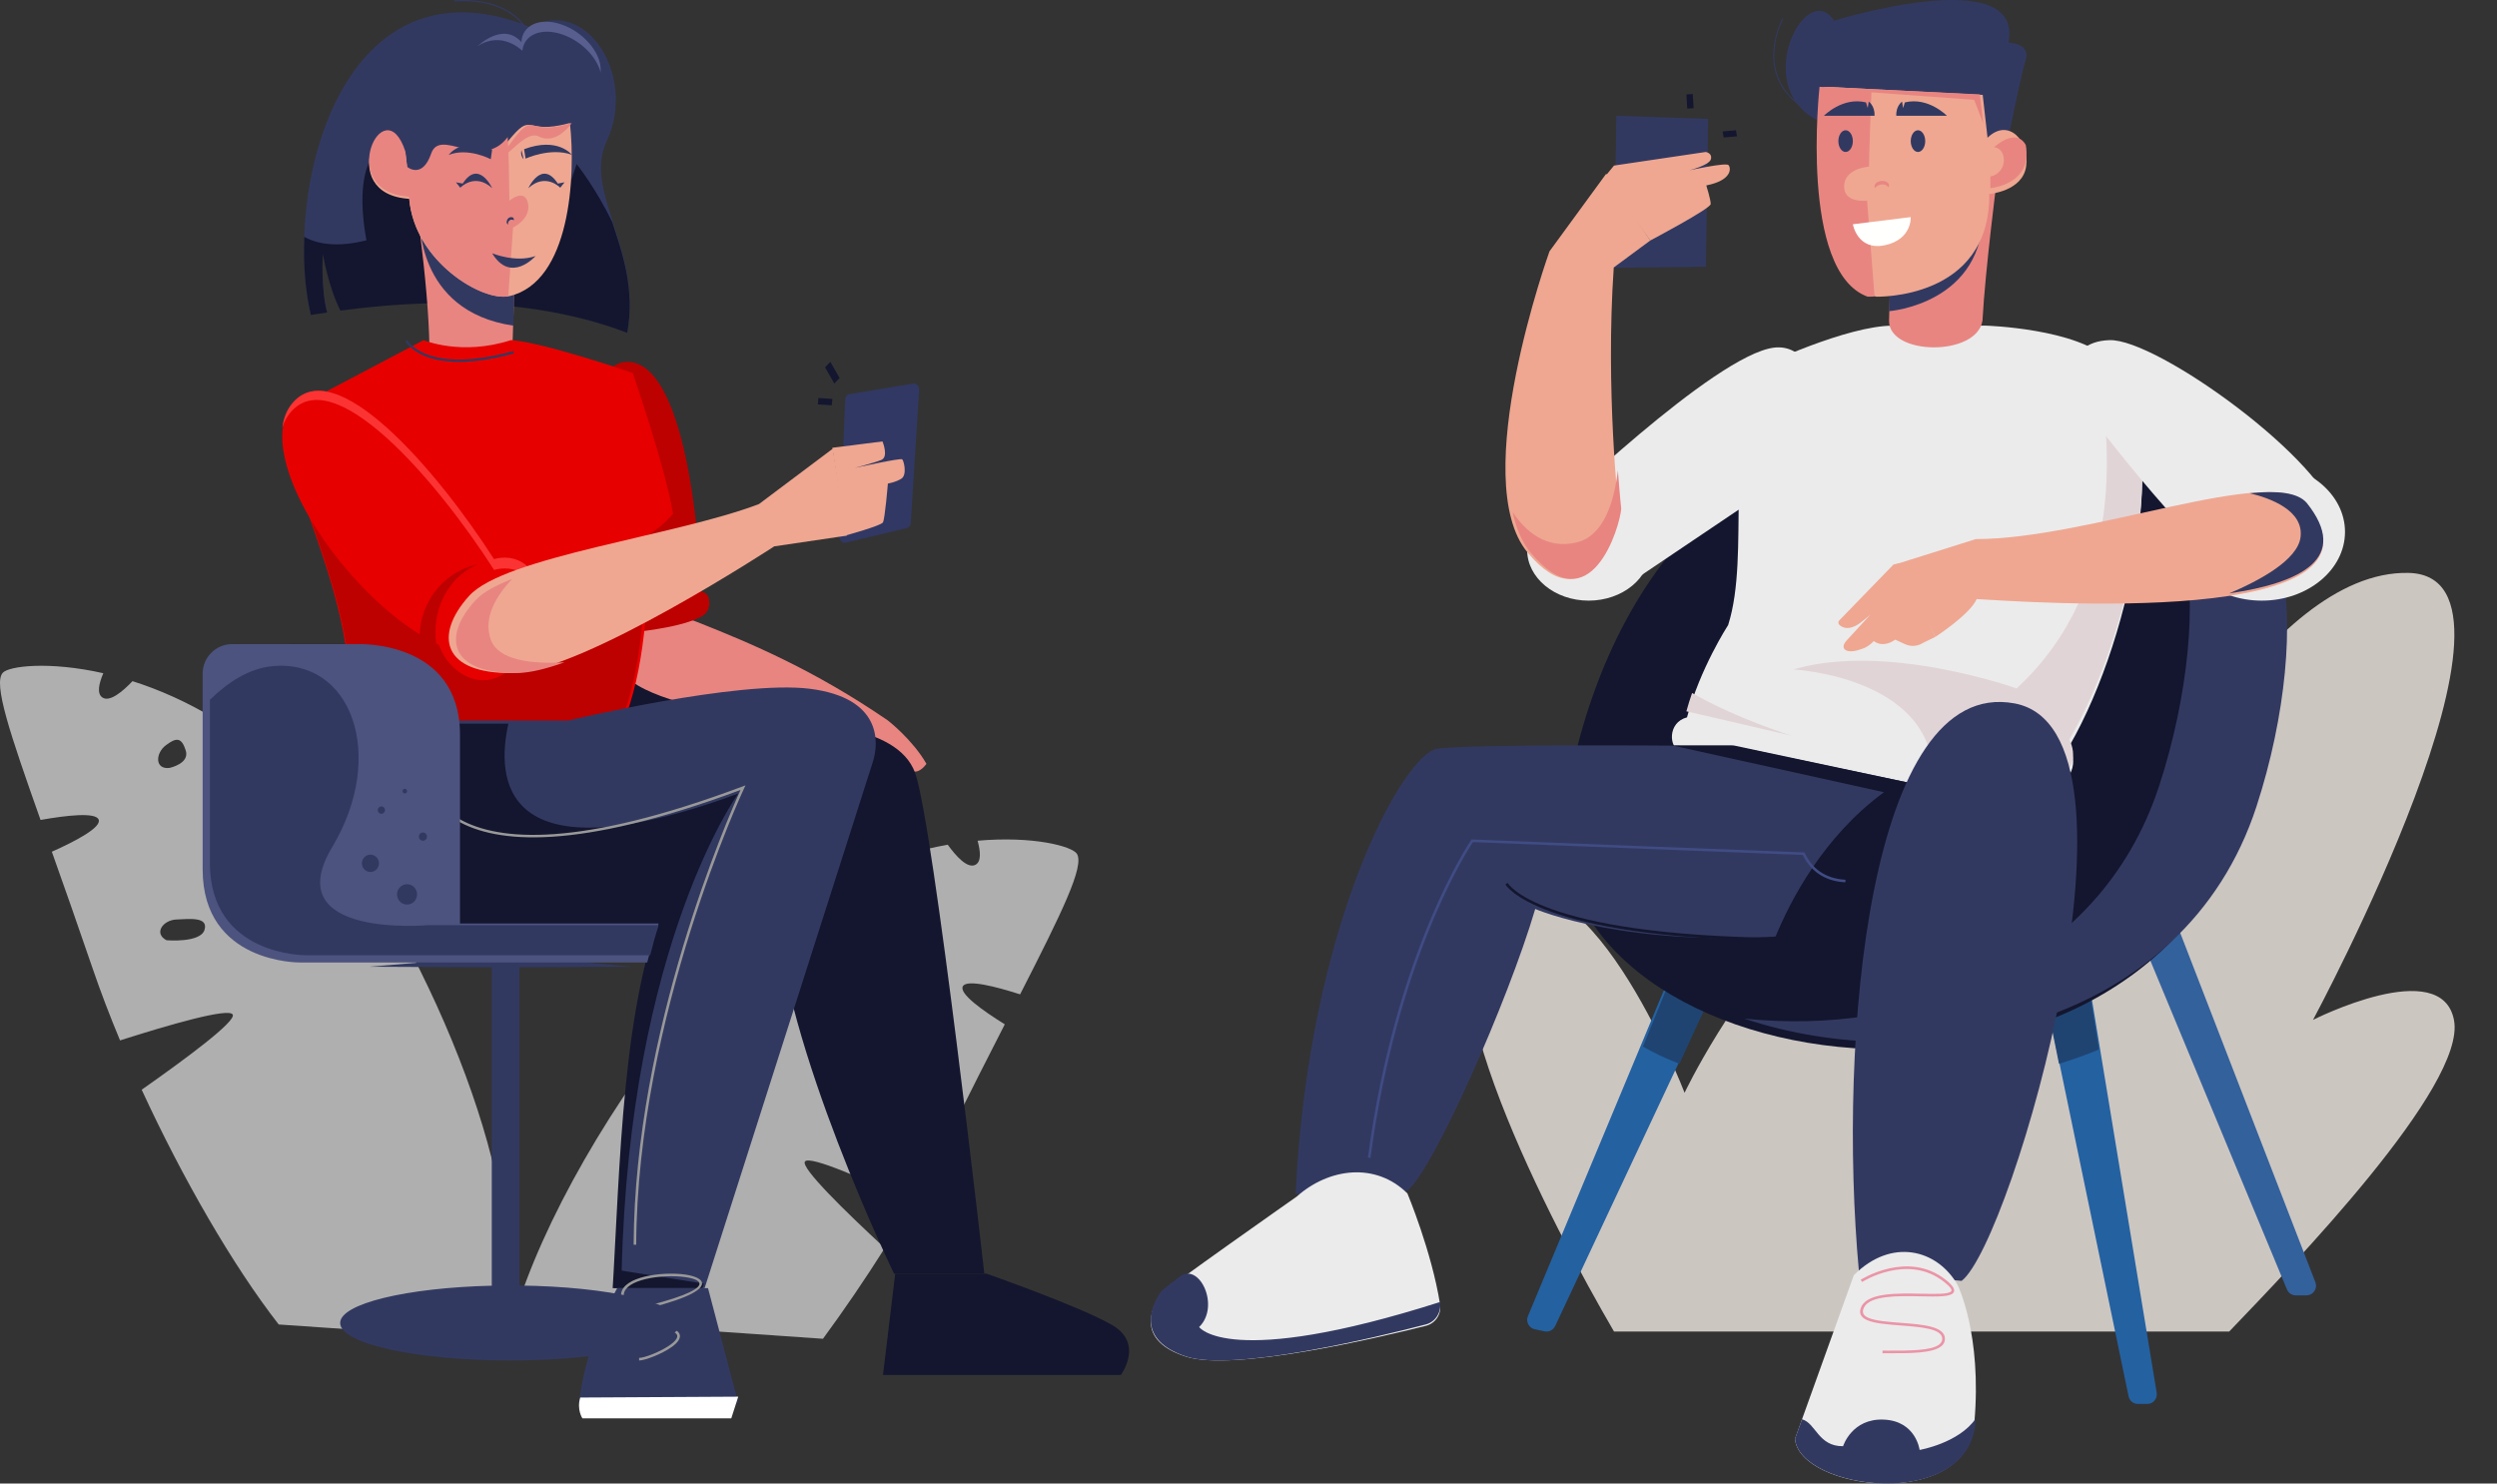 <?xml version="1.0" encoding="UTF-8"?>
<svg width="345px" height="205px" viewBox="0 0 345 205" version="1.1" xmlns="http://www.w3.org/2000/svg" xmlns:xlink="http://www.w3.org/1999/xlink">
    <rect x="0" y="0" width="345" height="205" fill="#333333" stroke="none"/>
    <title>DA1BC4C2-B4FF-47F5-BC09-AE9DC720E174</title>
    <g id="web" stroke="none" stroke-width="1" fill="none" fill-rule="evenodd">
        <g id="Web-/-Employee-lines" transform="translate(-422, -313)">
            <g id="3701335" transform="translate(422, 313)">
                <g id="Group-15">
                    <path d="M121.587,151.553 C121.587,151.553 116.908,151.324 116.601,149.437 C116.293,147.549 118.838,148.213 120.632,148.535 C122.425,148.856 123.516,150.849 121.587,151.553 Z M124.317,127.916 C124.317,127.916 121.617,126.963 122.429,125.234 C123.24,123.504 123.939,123.598 125.234,124.886 C126.529,126.174 126.304,128.438 124.317,127.916 Z M113.706,185 C116.651,180.991 119.543,176.748 122.248,172.461 C116.762,167.38 110.613,161.374 111.214,160.51 C111.856,159.588 119.841,163.139 126.095,166.111 C127.949,162.919 129.662,159.756 131.176,156.7 C133.999,151.008 136.57,145.963 138.827,141.547 C135.808,139.674 132.452,137.293 133.039,136.28 C133.6,135.316 137.488,136.298 140.944,137.406 C146.766,126 149.869,119.656 148.787,117.977 C148.119,116.943 142.75,115.493 135.067,116.176 C135.478,117.647 135.62,119.129 134.712,119.531 C133.629,120.009 132.096,118.322 130.946,116.728 C123.395,118.062 114.305,121.475 105.404,128.81 C107.434,130.917 109.839,133.678 109.692,134.782 C109.593,135.528 105.556,134.546 100.703,133.083 C99.227,134.559 97.766,136.155 96.327,137.88 C84.582,151.96 74.924,168.82 71,182.054 L113.706,185 L113.706,185 Z" id="Fill-9" fill="#AFAFAF"></path>
                    <path d="M23.009,129.929 C23.009,129.929 27.701,130.326 28.257,128.495 C28.813,126.664 26.19,126.982 24.361,127.062 C22.532,127.141 21.18,128.973 23.009,129.929 Z M23.425,106.114 C23.425,106.114 26.242,105.528 25.663,103.704 C25.084,101.879 24.375,101.88 22.914,102.985 C21.453,104.089 21.377,106.366 23.425,106.114 Z M38.508,183.025 C32.2,174.926 25.211,162.817 19.576,150.583 C25.715,146.275 32.639,141.139 32.154,140.202 C31.637,139.2 23.209,141.657 16.586,143.769 C15.163,140.355 13.876,136.987 12.773,133.754 C10.716,127.729 8.824,122.381 7.162,117.698 C10.418,116.243 14.076,114.329 13.626,113.247 C13.197,112.214 9.193,112.669 5.602,113.306 C1.316,101.212 -0.934,94.504 0.368,92.983 C1.17,92.046 6.711,91.325 14.274,93.03 C13.67,94.434 13.331,95.886 14.183,96.404 C15.199,97.024 16.95,95.555 18.307,94.127 C25.652,96.461 34.255,101.061 42.147,109.527 C39.847,111.347 37.084,113.764 37.084,114.879 C37.084,115.633 41.235,115.198 46.264,114.395 C47.538,116.056 48.783,117.835 49.987,119.739 C65.538,144.315 74.97,175.094 67.255,185 L38.508,183.025 L38.508,183.025 Z" id="Fill-10" fill="#AFAFAF"></path>
                    <path d="M40,89 L95.917,89 C98.166,89 100,90.837 100,93.09 L100,128 L54.399,128 L40,89" id="Fill-12" fill="#13162E"></path>
                    <path d="M83.838,19.47 C87.989,10.613 81.143,-0.561 73.204,3.758 C72.939,3.633 72.678,3.523 72.417,3.411 C71.005,1.646 68.205,-0.29 62.768,0.036 L62.777,0.199 C67.888,-0.108 70.632,1.604 72.08,3.262 C46.757,-5.773 39.065,26.737 42.951,43.479 C43.609,43.373 44.363,43.253 45.199,43.127 C44.309,39.767 44.601,34.9 44.601,34.9 C45.392,39.086 46.372,41.551 47.038,42.863 C56.111,41.621 72.271,40.367 86.66,46 C88.731,34.256 80.521,26.547 83.838,19.47" id="Fill-13" fill="#323961"></path>
                    <path d="M42.037,32.724 C41.885,36.631 42.202,40.366 42.95,43.527 C43.608,43.423 44.362,43.305 45.198,43.181 C44.308,39.885 44.599,35.111 44.599,35.111 C45.39,39.217 46.371,41.635 47.037,42.923 C48.807,42.685 50.847,42.447 53.09,42.259 L53.221,42.247 L53.256,42.245 L53.461,42.229 L53.485,42.226 L53.618,42.216 L53.75,42.205 L53.884,42.195 L53.994,42.186 L54.018,42.185 L54.152,42.175 L54.287,42.165 L54.558,42.145 L54.694,42.135 L54.83,42.126 L54.967,42.117 L55.104,42.108 L55.243,42.099 L55.38,42.089 L55.519,42.081 L55.657,42.072 L55.797,42.064 L55.937,42.056 L56.077,42.047 L56.177,42.042 L56.217,42.04 L56.359,42.033 L56.642,42.017 L56.76,42.012 L56.784,42.01 L56.82,42.009 L57.069,41.996 L57.213,41.99 L57.349,41.984 L57.356,41.983 L57.5,41.977 L57.887,41.961 L57.935,41.959 L57.945,41.958 L58.08,41.953 L58.48,41.939 L58.519,41.938 L58.546,41.937 L58.666,41.934 L59.084,41.921 L59.109,41.92 L59.153,41.919 L59.204,41.917 L59.704,41.905 L59.767,41.904 L59.854,41.902 C60.023,41.898 60.192,41.896 60.362,41.893 L60.386,41.893 L60.455,41.892 L60.939,41.886 L61.106,41.885 L61.546,41.882 L61.716,41.882 L62.238,41.884 L62.29,41.884 C69.925,41.922 78.572,42.894 86.661,46 C87.741,39.985 86.02,35.05 84.601,30.717 C82.347,26.012 79.67,22.671 79.67,22.671 L75.537,35.167 C75.537,35.167 74.608,26.363 57.99,30.907 L54.617,22.295 L53.044,20 C53.044,20 48.541,21.661 50.629,33.21 C46.778,34.158 44.012,33.824 42.037,32.724" id="Fill-14" fill="#13162E"></path>
                    <path d="M77.518,3.362 C80.546,4.371 83,7.186 83,9.651 C83,9.77 82.994,9.886 82.982,10 C82.43,7.827 80.246,5.613 77.635,4.744 C74.754,3.782 72.393,4.803 72.171,7.027 C72.171,7.027 69.405,4.174 66,6.374 C66,6.374 69.487,2.943 72.04,5.818 C72.155,3.475 74.562,2.376 77.518,3.362" id="Fill-15" fill="#585E8D"></path>
                    <path d="M57,25 C57,25 59.196,38.518 59.332,48.009 C59.332,48.009 64.27,50.239 70.787,48.009 C70.787,48.009 71.267,38.087 70.787,34.276 C70.307,30.465 57,25 57,25" id="Fill-16" fill="#E88581"></path>
                    <path d="M70.924,45 C71.021,41.915 71.076,37.722 70.767,35.566 C70.547,34.023 67.849,32.2 64.799,30.605 C60.822,30.245 58.006,30 58.006,30 C58.006,30 57.291,42.999 70.924,45" id="Fill-17" fill="#323961"></path>
                    <path d="M78.742,17 C79.572,24.405 78.795,38.932 70.409,40.914 C66.816,41.763 57.261,36.245 56.542,27.471 C46.104,26.869 53.068,12.526 56.04,21.352 L56.291,23.439 C56.291,23.439 58.374,25.173 59.632,21.635 C60.889,18.098 66.529,23.97 70.157,19.548 C73.785,15.126 72.205,18.805 78.742,17" id="Fill-18" fill="#EFA791"></path>
                    <path d="M70.224,40.926 C66.608,41.716 57.217,36.091 56.507,27.178 C46.135,26.562 53.055,11.907 56.008,20.925 L56.257,23.057 C56.257,23.057 58.328,24.829 59.577,21.215 C60.826,17.6 66.431,23.6 70.036,19.082 L70.147,18.944 C70.301,21.485 70.353,24.598 70.381,27.726 C70.381,27.726 72.53,25.934 72.952,28.11 C73.373,30.287 70.887,31.439 70.887,31.439 C70.887,31.439 70.557,36.365 70.224,40.926" id="Fill-19" fill="#E88581"></path>
                    <path d="M60,22.483 C60.039,22.375 60.077,22.262 60.114,22.145 C61.356,18.218 66.93,24.736 70.516,19.828 C74.101,14.92 72.54,19.003 79,17 C79,17 76.932,20.09 74.477,18.869 C72.022,17.649 68.867,24.445 65.638,22.717 C63.197,21.412 61.563,21.376 60,22.483" id="Fill-20" fill="#E88581"></path>
                    <path d="M70.259,30.138 C70.506,29.933 70.842,29.979 70.935,30.126 C71.028,30.272 71.004,30.345 70.969,30.47 C70.964,30.458 71.004,30.519 70.951,30.436 C70.897,30.351 70.605,30.287 70.414,30.445 C70.221,30.603 70.145,30.842 70.224,31 C70.146,30.981 70.121,31 70.036,30.867 C69.952,30.733 70.01,30.343 70.259,30.138" id="Fill-21" fill="#323961"></path>
                    <path d="M63.593,25.94 C63.593,25.94 65.605,23.805 68,26 C68,26 66.138,21.959 63.93,25.366 L63,25.192 L63.593,25.94" id="Fill-22" fill="#323961"></path>
                    <path d="M77.407,25.94 C77.407,25.94 75.394,23.805 73,26 C73,26 74.861,21.959 77.07,25.366 L78,25.192 L77.407,25.94" id="Fill-23" fill="#323961"></path>
                    <path d="M72.045,20.741 C72.051,20.789 72.355,22 72.355,22 C72.355,22 71.849,21.55 72.045,20.741 Z M72.412,20.615 L72.619,21.916 C72.619,21.916 76.066,20.331 79,21.383 C79,21.383 77.088,18.874 72.412,20.615 L72.412,20.615 Z" id="Fill-24" fill="#323961"></path>
                    <path d="M68,20.657 L67.807,22 C67.807,22 64.674,20.338 62,21.407 C62,21.407 63.747,18.824 68,20.657" id="Fill-25" fill="#323961"></path>
                    <path d="M68,35 C68,35 71.25,36.351 74,35.378 C74,35.378 70.583,39.268 68,35" id="Fill-26" fill="#323961"></path>
                    <path d="M86.232,86.935 C86.232,86.935 89.592,83.273 96.512,86.025 C103.744,88.901 112.416,92.533 122.659,99.546 C122.659,99.546 126.065,102.175 128,105.544 C128,105.544 127.202,106.777 126.234,106.612 C125.266,106.449 125.223,106.181 125.223,106.181 L120.839,109 L117.803,103.365 C107.391,98.066 78.746,98.328 86.232,86.935" id="Fill-27" fill="#E88581"></path>
                    <path d="M87.425,50.075 C93.476,51.247 96.261,67.127 96.907,81.74 C97.417,81.858 97.823,82.14 97.935,82.709 C98.298,84.558 97.021,85.124 97.021,85.124 C95.867,85.812 93.608,86.564 89.278,87.153 C86.345,87.553 83.857,87.743 81.88,88 C80.94,73.756 79.008,48.444 87.425,50.075" id="Fill-28" fill="#BD0000"></path>
                    <path d="M89.514,73.977 C89.707,82.935 89.024,92.808 86.06,100 L48.025,100 C50.463,79.894 33.989,60.595 42.425,55.49 L58.532,47 C58.532,47 63.737,49.22 70.604,47 C74.494,47.228 84.806,50.638 87.418,51.534 C87.418,51.534 91.876,64.328 93,71.005 C93,71.005 91.669,72.626 89.514,73.977" id="Fill-29" fill="#E60000"></path>
                    <path d="M89,82.308 C88.687,88.692 87.743,95.001 85.687,100 L48.144,100 C49.528,88.563 44.736,77.39 42,69 C47.345,75.83 55.161,82.879 64.898,83.421 C76.222,84.051 83.734,81.589 89,82.308" id="Fill-30" fill="#BD0000"></path>
                    <path d="M56.284,47 C56.292,47.013 58.856,51.846 70.912,48.528 L71,48.832 C58.693,52.218 56.008,47.165 56,47.152 L56.284,47" id="Fill-31" fill="#323961"></path>
                    <path d="M116.774,55.178 L116.001,74.201 C115.99,74.449 116.084,74.665 116.268,74.823 C116.453,74.981 116.677,75.035 116.91,74.978 L125.267,72.973 C125.591,72.896 125.818,72.619 125.839,72.278 L126.998,53.815 C127.013,53.575 126.929,53.362 126.757,53.2 C126.584,53.038 126.37,52.973 126.14,53.01 L117.398,54.455 C117.046,54.513 116.789,54.811 116.774,55.178" id="Fill-32" fill="#313864"></path>
                    <polyline id="Fill-33" fill="#13162E" points="114.725 50 116 52.233 115.275 53 114 50.766 114.725 50"></polyline>
                    <polyline id="Fill-34" fill="#13162E" points="113.077 55 115 55.117 114.926 56 113 55.883 113.077 55"></polyline>
                    <path d="M40.365,55.871 C34.54,63.33 48.499,83.44 60.658,89.131 C61.483,91.719 64.197,94.31 67.33,93.97 C70.463,93.631 74.428,89.442 74.936,84.749 C75.444,80.057 72.863,76.577 69.17,76.978 C68.868,77.012 68.567,77.069 68.271,77.15 C60.38,64.847 46.19,48.412 40.365,55.871" id="Fill-35" fill="#E60000"></path>
                    <path d="M58.05,88.892 C58.71,89.258 59.81,89.709 60.464,90 C60.262,89.162 60.152,88.281 60.152,87.37 C60.152,83.044 62.593,79.366 66,78 C60.812,79.084 57.553,84.062 58.05,88.892" id="Fill-36" fill="#BD0000"></path>
                    <path d="M40.26,55.88 C39.558,56.78 39.152,57.879 39,59.122 C39.22,58.401 39.55,57.744 39.998,57.168 C45.898,49.601 60.272,66.274 68.264,78.757 C68.565,78.674 68.869,78.616 69.174,78.582 C72.233,78.25 74.538,80.549 74.996,84 C75.109,79.745 72.618,76.709 69.153,77.085 C68.85,77.118 68.548,77.177 68.251,77.258 C60.336,64.898 46.102,48.386 40.26,55.88" id="Fill-37" fill="#FC3333"></path>
                    <path d="M64.812,82.347 C69.716,76.916 93.231,74.079 104.863,69.656 L115.063,62 L117,74.02 L106.972,75.5 C106.972,75.5 80.526,92.826 70.823,92.996 C61.119,93.165 59.908,87.777 64.812,82.347" id="Fill-38" fill="#EFA791"></path>
                    <path d="M65.736,82.912 C66.723,81.848 68.487,80.889 70.762,80 C68.662,82.224 66.705,85.299 67.805,88.375 C68.85,91.3 73.559,91.778 78,91.526 C75.499,92.414 73.277,92.967 71.583,92.996 C62.143,93.156 60.964,88.054 65.736,82.912" id="Fill-39" fill="#E88581"></path>
                    <path d="M115,61.876 L121.928,61 C121.928,61 122.817,63.132 121.767,63.558 C120.717,63.984 118.071,64.665 118.071,64.665 C118.071,64.665 124.412,63.259 124.654,63.473 C124.897,63.686 125.341,65.625 124.553,66.137 C123.765,66.648 122.675,66.818 122.675,66.818 C122.675,66.818 122.272,71.721 121.99,72.19 C121.707,72.658 116.822,74 116.822,74 L115,61.876" id="Fill-40" fill="#EFA791"></path>
                    <path d="M110.593,100.149 C110.593,100.149 123.907,99.808 126.434,106.797 C128.962,113.785 136,176 136,176 L123.529,176 C123.529,176 108.167,144.415 107.182,125.034 C107.182,125.034 75.665,133.558 60.329,123.16 C44.992,112.762 62.35,100 62.35,100 L110.593,100.149" id="Fill-41" fill="#13162E"></path>
                    <path d="M123.69,176 L122,190 L154.86,190 C154.86,190 158.095,185.682 153.667,183.108 C149.241,180.536 136.289,176 136.289,176 L123.69,176" id="Fill-42" fill="#13162E"></path>
                    <path d="M47.76,99.566 C36.785,130.019 80.173,132.589 93.867,120.539 C86.216,134.91 86.004,159.459 84.876,178 L97.358,178 L120.6,105.276 C121.489,102.493 121.742,96.426 111.908,95.18 C102.072,93.934 78.494,99.566 78.494,99.566 L47.76,99.566" id="Fill-43" fill="#323961"></path>
                    <path d="M47.75,100 C36.839,130.284 79.975,132.841 93.59,120.858 C86.334,134.488 85.807,157.33 84.8,175.409 L84.798,175.451 L84.796,175.491 L84.794,175.532 L84.791,175.574 L84.789,175.614 L84.786,175.656 L84.785,175.696 L84.782,175.737 L84.78,175.778 L84.778,175.819 L84.775,175.86 L84.773,175.901 L84.771,175.941 L84.768,175.982 L84.766,176.022 L84.764,176.063 L84.762,176.105 L84.75,176.308 L84.748,176.348 L84.745,176.389 L84.742,176.43 L84.74,176.471 L84.738,176.511 L84.736,176.552 L84.733,176.592 L84.731,176.632 L84.728,176.673 L84.727,176.713 L84.725,176.754 L84.722,176.794 L84.719,176.835 L84.717,176.875 L84.715,176.916 L84.713,176.956 L84.71,176.996 L84.708,177.037 L84.705,177.077 L84.703,177.117 L84.702,177.131 L84.701,177.157 L84.698,177.198 L84.695,177.238 L84.694,177.278 L84.657,177.88 L84.655,177.92 L84.653,177.961 L84.651,178 L97.061,178 L97.258,177.379 L85.895,175.582 C87.004,130.359 102,109.657 102,109.657 C68.856,121.844 68.584,107.38 70.247,100 L47.75,100" id="Fill-44" fill="#13162E"></path>
                    <path d="M58.356,105.007 C58.355,105.065 57.436,125.616 102.593,108.678 L103,108.526 L102.817,108.921 C102.774,109.013 88.05,140.427 87.901,172 L87.546,171.999 C87.686,142.354 100.635,112.863 102.315,109.16 C57.075,126.005 58,105.059 58.002,105 L58.356,105.007" id="Fill-45" fill="#999999"></path>
                    <path d="M97.822,178 L102,193.853 L80,194 C80,194 80.574,186.322 85.277,178 L97.822,178" id="Fill-46" fill="#323961"></path>
                    <path d="M102,193 L101.036,196 L80.473,196 C80.473,196 79.655,194.798 80.17,193.119 L102,193" id="Fill-47" fill="#FFFFFF"></path>
                    <path d="M85.975,179.783 C85.405,178.368 86.344,177.39 87.893,176.78 C89.431,176.175 91.591,175.94 93.405,176.013 C95.273,176.089 96.797,176.512 96.982,177.218 C97.204,178.074 95.428,179.297 89.83,180.72 C86.487,181.57 85.302,181.988 85.356,182.197 C85.405,182.385 86.608,182.533 88.145,182.723 C89.418,182.881 90.911,183.066 92.229,183.378 C93.092,183.581 93.586,183.863 93.802,184.189 C94.012,184.506 93.976,184.847 93.768,185.193 C93.582,185.502 93.253,185.813 92.843,186.11 C91.458,187.115 89.083,188 88.305,188 L88.305,187.642 C89.036,187.642 91.296,186.789 92.629,185.821 C93.002,185.551 93.298,185.274 93.457,185.01 C93.593,184.785 93.623,184.57 93.499,184.386 C93.331,184.134 92.909,183.906 92.146,183.725 C90.857,183.421 89.369,183.236 88.101,183.079 C86.426,182.871 85.117,182.711 85.007,182.286 C84.893,181.85 86.14,181.289 89.741,180.374 C95.08,179.017 96.805,177.976 96.631,177.306 C96.492,176.77 95.107,176.439 93.39,176.369 C91.62,176.298 89.516,176.526 88.026,177.112 C86.671,177.646 85.839,178.478 86.312,179.651 L85.975,179.783" id="Fill-48" fill="#999999"></path>
                    <path d="M67.946,177.666 L67.946,133.672 L51.03,133.588 L70.165,132 L87.329,133.588 L71.753,133.672 L71.753,177.642 C84.149,177.786 94,180.049 94,182.818 C94,185.68 83.479,188 70.5,188 C57.522,188 47,185.68 47,182.818 C47,180.146 56.169,177.947 67.946,177.666" id="Fill-49" fill="#323961"></path>
                    <path d="M89.427,133 L41.412,133 C41.412,133 28,133.168 28,120.14 C28,110.919 28,99.154 28,93.066 C28,90.829 29.831,89.006 32.074,89.006 L49.296,89.006 C49.296,89.006 63.556,88.328 63.556,101.527 C63.556,114.725 63.556,127.612 63.556,127.612 L91,127.612 C90.413,129.332 89.891,131.133 89.427,133" id="Fill-50" fill="#4C537E"></path>
                    <path d="M89.833,132 L42.283,132 C42.283,132 29,132.167 29,119.234 L29,96.701 C31.527,94.24 34.391,92.413 37.477,92.076 C48.574,90.864 53.481,104.393 45.894,117.066 C38.307,129.739 59.172,127.843 59.172,127.843 L91,127.843 C90.575,129.186 90.188,130.573 89.833,132" id="Fill-51" fill="#323961"></path>
                    <path d="M58.437,115.037 C58.747,115.037 59,115.293 59,115.608 C59,115.923 58.747,116.179 58.437,116.179 C58.127,116.179 57.875,115.923 57.875,115.608 C57.875,115.293 58.127,115.037 58.437,115.037 Z M52.694,111.433 C52.972,111.433 53.197,111.662 53.197,111.943 C53.197,112.225 52.972,112.454 52.694,112.454 C52.416,112.454 52.19,112.225 52.19,111.943 C52.19,111.662 52.416,111.433 52.694,111.433 Z M55.934,109 C56.11,109 56.252,109.143 56.252,109.322 C56.252,109.5 56.11,109.644 55.934,109.644 C55.759,109.644 55.616,109.5 55.616,109.322 C55.616,109.143 55.759,109 55.934,109 Z M51.18,118.101 C51.832,118.101 52.36,118.638 52.36,119.299 C52.36,119.96 51.832,120.496 51.18,120.496 C50.529,120.496 50,119.96 50,119.299 C50,118.638 50.529,118.101 51.18,118.101 Z M56.241,122.186 C57.006,122.186 57.626,122.817 57.626,123.593 C57.626,124.369 57.006,125 56.241,125 C55.475,125 54.855,124.369 54.855,123.593 C54.855,122.817 55.475,122.186 56.241,122.186 L56.241,122.186 Z" id="Fill-52" fill="#323961"></path>
                </g>
                <g id="Group-13" transform="translate(159, 0)">
                    <path d="M169.034,74.019 C188.796,72.745 161.262,136.699 161.262,136.699 C161.262,136.699 178.205,126.172 180.676,135.059 C183.149,143.944 161.433,170.711 153.479,180.612 L68.803,188.02 C59.227,174.47 36.794,139.724 46.316,130.727 C58.529,119.187 75.64,154.303 75.64,154.303 C75.64,154.303 96.723,97.117 134.782,114.765 C134.782,114.765 149.271,75.294 169.034,74.019 Z" id="Fill-59" fill="#CCC6C1" transform="translate(112.441, 131.01) rotate(5) translate(-112.441, -131.01) "></path>
                    <path d="M81,129.702 L55.881,183.219 C55.613,183.792 55.007,184.102 54.389,183.97 L53.056,183.682 C52.659,183.597 52.35,183.363 52.16,183.004 C51.969,182.644 51.947,182.257 52.104,181.881 L76.66,123 L81,129.702" id="Fill-61" fill="#2461A1"></path>
                    <path d="M81,129.631 L73.038,147 C71.071,146.255 69.406,145.442 68,144.618 L76.805,123 L81,129.631" id="Fill-62" fill="#1F4472"></path>
                    <path d="M123,134.655 L135.096,192.949 C135.225,193.569 135.749,194 136.367,194 L137.699,194 C138.096,194 138.439,193.835 138.695,193.523 C138.951,193.211 139.045,192.837 138.98,192.434 L128.528,129 L123,134.655" id="Fill-63" fill="#2461A1"></path>
                    <path d="M123,134.709 L125.482,147 C127.467,146.394 129.302,145.733 131,145.031 L128.43,129 L123,134.709" id="Fill-64" fill="#1F4472"></path>
                    <path d="M140.721,125 L160.906,177.19 C161.069,177.613 161.018,178.048 160.763,178.422 C160.508,178.795 160.12,179 159.668,179 L158.204,179 C157.656,179 157.188,178.687 156.978,178.181 L137,130.081 L140.721,125" id="Fill-65" fill="#33619C"></path>
                    <path d="M57.74,108.422 C71.818,37.753 148.014,50.169 155.053,78.255 C157.065,86.284 155.821,99.646 151.787,112.165 C135.265,163.443 48.112,148.784 57.74,108.422" id="Fill-66" fill="#13162E"></path>
                    <path d="M121.456,56 C138.599,57.595 153.153,66.394 156.05,77.808 C158.07,85.771 156.82,99.023 152.77,111.44 C142.731,142.218 106.727,149.039 82,140.758 C104.805,143.143 131.004,134.097 139.332,108.564 C143.382,96.147 144.632,82.895 142.611,74.933 C140.517,66.675 132.32,59.785 121.456,56" id="Fill-67" fill="#323961"></path>
                    <path d="M115.393,45 C115.393,45 128.01,45.377 132.45,49.774 C141.357,58.599 135.937,87.4 126.926,103.067 C127.91,105.151 127.921,107.928 123.138,109.992 C122.489,110.272 121.824,110.488 121.15,110.649 C120.579,111.165 120.003,111.618 119.425,112 C94.493,107.65 73.108,103.747 73.108,103.747 C71.621,103.364 71.343,99.845 74.086,99.128 C75.894,92.367 79.713,86.465 79.773,86.366 C82.9,76.537 79.015,60.252 84.41,50.588 C84.41,50.588 96.125,45 102.548,45 L115.393,45" id="Fill-68" fill="#EBEBEB"></path>
                    <path d="M74,98.294 C74.233,97.433 74.502,96.585 74.79,95.762 C81.06,99.371 88.603,101.677 88.603,101.677 L74,98.294 Z M130.193,48 C131.062,48.457 131.831,48.98 132.443,49.577 C141.363,58.288 135.935,86.717 126.912,102.183 C127.897,104.239 127.909,106.981 123.119,109.018 C122.469,109.294 121.803,109.507 121.128,109.667 C120.557,110.176 119.98,110.624 119.401,111 C115.491,110.328 111.669,109.666 108.002,109.029 C109.626,93.579 88.784,92.509 88.784,92.509 C101.625,88.7 119.625,95.129 119.625,95.129 C134.852,81.084 132.99,60.104 130.193,48 L130.193,48 Z" id="Fill-69" fill="#E1D4D6"></path>
                    <polyline id="Fill-70" fill="#323961" points="64.327 16 64 37 76.69 36.867 77 16.434 64.327 16"></polyline>
                    <polyline id="Fill-71" fill="#13162E" points="79 18.168 80.845 18 81 18.833 79.156 19 79 18.168"></polyline>
                    <polyline id="Fill-72" fill="#13162E" points="74.883 13 75 14.947 74.117 15 74 13.052 74.883 13"></polyline>
                    <path d="M95,66.535 C95,66.535 94.325,47.051 86.122,48.036 C77.919,49.021 55,71.256 55,71.256 L67.018,80 L89.606,64.785 L95,66.535" id="Fill-73" fill="#EBEBEB"></path>
                    <path d="M60.5,83 C65.182,83 69,79.856 69,76 C69,72.145 65.182,69 60.5,69 C55.818,69 52,72.145 52,76 C52,79.856 55.818,83 60.5,83" id="Fill-74" fill="#EBEBEB"></path>
                    <path d="M64.631,70.288 C64.631,70.288 62.805,53.759 63.967,36.961 L69,33.241 L62.929,24 L55.09,34.727 C55.09,34.727 43.713,66.303 52.059,76.35 C60.405,86.396 64.443,72.786 64.631,70.288" id="Fill-75" fill="#EFA791"></path>
                    <path d="M65,70.301 C65,70.301 64.78,68.306 64.542,65 C63.992,69.53 62.514,74.046 58.895,74.941 C54.604,76.003 51.716,73.336 50,70.77 C50.473,72.978 51.264,74.895 52.475,76.355 C60.79,86.387 64.813,72.796 65,70.301" id="Fill-76" fill="#E88581"></path>
                    <path d="M64,22.879 L76.676,21 C76.676,21 77.608,21.138 77.389,21.995 C77.169,22.853 74.344,23.544 74.344,23.544 C74.344,23.544 79.462,22.425 79.819,22.812 C80.175,23.199 80.369,24.905 76.748,25.624 C76.748,25.624 77.362,27.554 77.362,28.19 C77.362,28.826 69,33.241 69,33.241 L62.772,24.381" id="Fill-77" fill="#EFA791"></path>
                    <path d="M127.087,53.913 C127.087,53.913 125.882,47.225 132.456,47.002 C139.031,46.779 162.588,63.833 163.902,71.858 C165.218,79.884 152.891,80.444 147.303,76.988 C141.715,73.533 127.087,53.913 127.087,53.913" id="Fill-78" fill="#EBEBEB"></path>
                    <path d="M153.499,83 C159.834,83 165,78.733 165,73.5 C165,68.267 159.834,64 153.499,64 C147.166,64 142,68.267 142,73.5 C142,78.733 147.166,83 153.499,83" id="Fill-79" fill="#EBEBEB"></path>
                    <path d="M159.632,69.554 C154.991,64.173 129.687,74.494 113.996,74.494 L103,77.954 L108.415,88 C108.415,88 113.223,84.87 114.106,82.784 C120.223,83.115 173.772,87.151 159.632,69.554" id="Fill-80" fill="#EFA791"></path>
                    <path d="M159.724,69.508 C158.464,68.033 155.619,67.774 151.847,68.161 C154.665,68.838 159.309,70.522 158.858,74.217 C158.472,77.387 153.166,80.235 149,82 C158.951,80.545 165.766,77.102 159.724,69.508" id="Fill-81" fill="#323961"></path>
                    <path d="M102.623,78 L95.13,85.726 C94.63,86.24 95.666,86.973 96.643,86.741 C97.622,86.509 98.173,85.971 99.405,84.955 L96.177,88.462 C95.058,89.678 96.139,90.332 97.751,89.83 C98.543,89.584 99.042,89.459 99.895,88.585 C99.895,88.585 101.067,89.647 102.85,88.391 L104.186,89.004 C105.031,89.393 105.94,89.327 106.721,88.823 L108.415,88 L103.446,77.847" id="Fill-82" fill="#EFA791"></path>
                    <path d="M117,24 C117,24 115.279,37.351 114.911,44.3 C114.153,49.288 101.95,49.178 102,44.3 L102.492,28.206 L117,24" id="Fill-83" fill="#E88581"></path>
                    <path d="M102,43 L102.45,28.27 L113.712,25 C114.492,26.05 114.956,27.316 114.994,28.841 C115.33,42.014 102,43 102,43" id="Fill-84" fill="#323961"></path>
                    <path d="M94.226,17.415 C91.914,16.796 90.326,15.689 89.298,14.336 C83.361,9.596 87.25,2.578 87.262,2.556 L87.382,2.623 C87.371,2.643 83.721,9.23 88.983,13.888 C85.087,7.878 91.159,-2.157 94.408,2.852 C94.408,2.852 120.691,-5.266 118.506,5.889 C118.506,5.889 121.663,5.951 120.873,8.367 C120.084,10.784 117.899,22 117.899,22 L94.226,17.415" id="Fill-85" fill="#323961"></path>
                    <path d="M93.409,12 C93.409,12 90.498,37.543 100.203,40.998 C100.203,40.998 115.973,41.491 115.852,26.808 C115.852,26.808 120.462,26.438 120.947,22.983 C121.432,19.528 118.52,16.196 115.609,19.034 L114.942,13.111 L93.409,12" id="Fill-86" fill="#EFA791"></path>
                    <path d="M116,26 C116,26 120.477,25.611 120.948,21.98 C121.035,21.316 121.01,20.656 120.896,20.04 C119.503,17.534 116.516,20.343 116.516,20.343 C118.34,20.506 118.464,23.883 116,24.397 L116,26" id="Fill-87" fill="#E88581"></path>
                    <path d="M92.4,12 C92.4,12 89.554,37.543 99.042,40.998 C99.042,40.998 99.399,41.01 100,40.977 L98.968,27.719 C98.968,27.719 95.706,28.151 95.795,25.683 C95.885,23.215 99.236,23.03 99.236,23.03 C99.236,21.496 99.439,15.996 99.578,12.379 L92.4,12" id="Fill-88" fill="#E88581"></path>
                    <path d="M93.032,12 C93.032,12 93.019,12.101 93,12.286 L113.758,13.792 L115,17 L114.529,13.049 L93.032,12" id="Fill-89" fill="#E88581"></path>
                    <path d="M101.08,25 C101.631,25 102.041,25.297 101.997,25.664 C101.986,25.746 101.955,25.826 101.904,25.899 C101.796,25.653 101.478,25.479 101.081,25.479 C100.631,25.479 100.229,25.701 100.1,26 C100.024,25.902 99.988,25.786 100.003,25.664 C100.048,25.297 100.53,25 101.08,25" id="Fill-90" fill="#E88581"></path>
                    <path d="M97,30.99 L104.998,30 C104.998,30 105.196,33.092 101.417,33.888 C97.639,34.683 97,30.99 97,30.99" id="Fill-91" fill="#FFFFFE"></path>
                    <path d="M99.996,16 L93,16 C93,16 95.572,13.352 98.815,14.15 L99.059,14.93 L99.197,14.042 C99.197,14.042 100.066,14.622 99.996,16" id="Fill-92" fill="#323961"></path>
                    <path d="M103.004,16 L110,16 C110,16 107.429,13.352 104.186,14.15 L103.942,14.93 L103.803,14.042 C103.803,14.042 102.934,14.622 103.004,16" id="Fill-93" fill="#323961"></path>
                    <path d="M106,21 C106.55,21 107,20.327 107,19.501 C107,18.674 106.55,18 106,18 C105.449,18 105,18.674 105,19.501 C105,20.327 105.449,21 106,21" id="Fill-94" fill="#323961"></path>
                    <path d="M96,21 C96.552,21 97,20.327 97,19.501 C97,18.674 96.552,18 96,18 C95.45,18 95,18.674 95,19.501 C95,20.327 95.45,21 96,21" id="Fill-95" fill="#323961"></path>
                    <path d="M80.277,103.043 L73.017,103.043 C73.017,103.043 44.202,102.802 39.583,103.46 C34.961,104.116 21.802,127.566 20,165 L35.402,164.563 C38.922,161.934 49.376,138.308 53.116,125.606 C53.116,125.606 66.01,131.188 89.324,129.201 C99.885,131.611 110.86,126.695 119,111.146 L80.277,103.043" id="Fill-96" fill="#323961"></path>
                    <path d="M80.53,103.01 L73.318,103.01 L72,103 L101.301,109.474 C92.907,115.617 88.333,124.475 86.228,129.653 C87.3,129.59 88.397,129.511 89.518,129.414 C100.01,131.846 110.913,126.884 119,111.189 L80.53,103.01" id="Fill-97" fill="#13162E"></path>
                    <path d="M35.456,164.913 C35.456,164.913 38.816,172.938 39.967,180.235 C40.181,181.592 39.335,182.878 38.01,183.21 C31.279,184.896 11.361,189.56 4.863,187.472 C-3.002,184.942 0.931,179.553 1.368,178.893 C1.805,178.233 20.161,165.352 20.161,165.352 C24.595,161.404 31.05,160.557 35.456,164.913" id="Fill-98" fill="#EBEBEB"></path>
                    <path d="M95.951,121.93 C93.755,121.799 91.428,120.906 90.085,118.143 L44.504,116.366 C43.696,117.582 33.991,132.637 30.354,160 L30,159.954 C33.801,131.35 44.233,116.128 44.264,116.083 L44.319,116 C59.649,116.617 74.982,117.213 90.314,117.793 L90.359,117.891 C91.625,120.585 93.872,121.452 96,121.575 L95.951,121.93" id="Fill-99" fill="#404C84"></path>
                    <path d="M49.302,122 C49.313,122.021 53.322,129.249 87,129.602 L86.998,130 C53.124,129.646 49.013,122.244 49,122.223 L49.302,122" id="Fill-100" fill="#13162E"></path>
                    <path d="M39.967,179.921 C40.181,181.332 39.335,182.671 38.01,183.017 C31.279,184.771 11.361,189.624 4.863,187.45 C-3.002,184.818 0.931,179.212 1.368,178.525 C1.466,178.369 2.483,177.563 3.995,176.41 C6.704,174.364 9.634,180.494 6.679,183.378 C6.679,183.378 10.683,189.243 39.967,179.921" id="Fill-101" fill="#323961"></path>
                    <path d="M112.03,177 C118.982,171.675 139.543,100.973 119.349,97.201 C99.157,93.428 94.897,143.694 97.837,175.668 L112.03,177" id="Fill-102" fill="#323961"></path>
                    <path d="M111.461,177.535 C111.461,177.535 114.88,184.34 113.783,196.646 C112.687,208.952 89.658,205.875 89,198.843 L97.132,176.216 C102.344,170.993 108.638,172.636 111.461,177.535" id="Fill-103" fill="#EBEBEB"></path>
                    <path d="M114,196 C113.983,196.207 113.967,196.416 113.947,196.627 C112.844,208.961 89.662,205.877 89,198.829 L89.976,196.124 C91.881,196.641 92.213,199.89 95.651,199.845 C95.651,199.845 96.855,195.964 101.298,196.17 C105.74,196.376 106.222,200.361 106.222,200.361 C106.222,200.361 111.66,199.428 114,196" id="Fill-104" fill="#323961"></path>
                    <path d="M98.081,176.847 C98.099,176.835 104.587,172.69 109.843,176.858 C110.938,177.727 111.192,178.292 110.871,178.671 C110.408,179.218 108.602,179.179 106.473,179.136 C103.298,179.069 99.369,178.988 98.537,180.679 C98.201,181.362 98.469,181.794 99.091,182.08 C100.059,182.526 101.829,182.661 103.632,182.798 C106.617,183.027 109.692,183.263 109.726,184.984 C109.756,186.618 107.073,186.937 104.121,186.99 C103.393,187.003 102.645,187.001 101.92,186.998 L101.1,186.995 L101.1,186.634 L101.92,186.637 C102.642,186.638 103.387,186.641 104.116,186.628 C106.871,186.579 109.377,186.314 109.352,184.989 C109.325,183.598 106.421,183.376 103.602,183.16 C101.765,183.02 99.963,182.882 98.931,182.408 C98.101,182.026 97.746,181.446 98.198,180.524 C99.134,178.62 103.197,178.705 106.48,178.774 C108.512,178.816 110.234,178.852 110.581,178.441 C110.751,178.24 110.494,177.843 109.606,177.139 C104.562,173.139 98.3,177.139 98.283,177.15 L98.081,176.847" id="Fill-105" fill="#EB94A7"></path>
                </g>
            </g>
        </g>
    </g>
</svg>